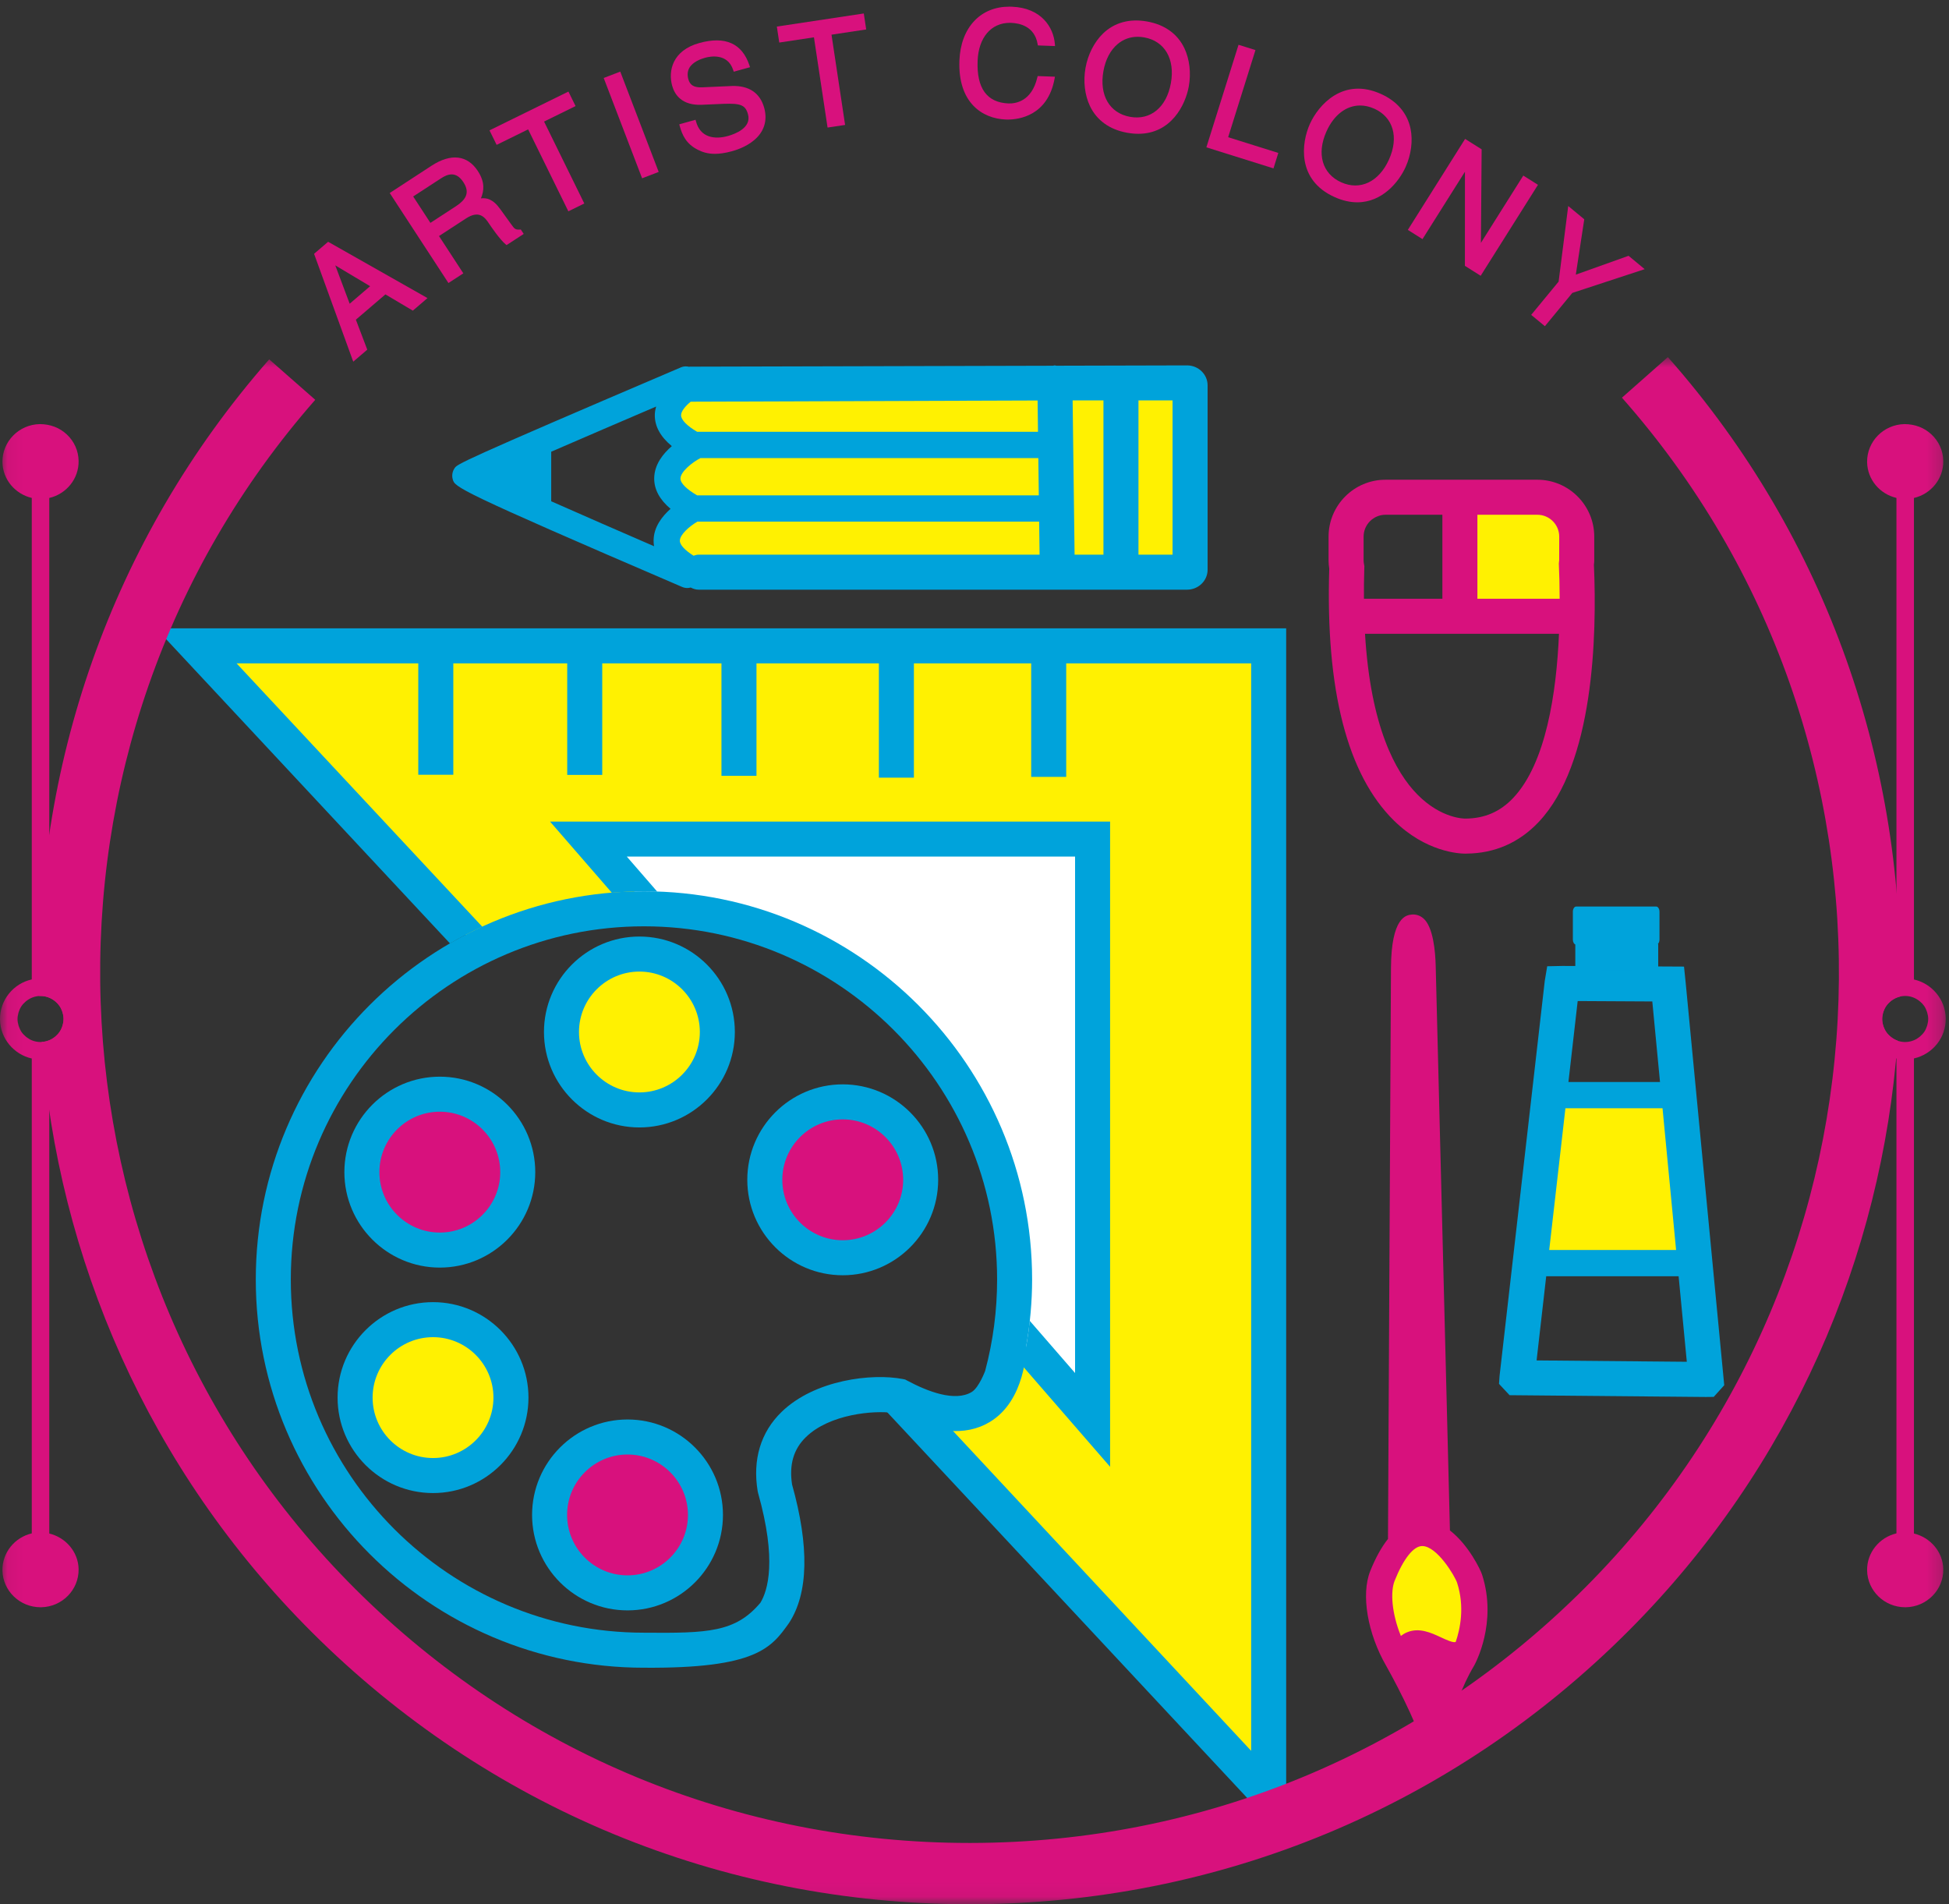 <?xml version="1.0" encoding="UTF-8"?>
<svg width="130px" height="127px" viewBox="0 0 130 127" version="1.1" xmlns="http://www.w3.org/2000/svg" xmlns:xlink="http://www.w3.org/1999/xlink">
    <rect x="0" y="0" width="130" height="127" fill="#333333" stroke="none"/>
    <!-- Generator: Sketch 42 (36781) - http://www.bohemiancoding.com/sketch -->
    <title>art-colony-4c</title>
    <desc>Created with Sketch.</desc>
    <defs>
        <polygon id="path-1" points="0.06 0.816 0.06 103.94 129.782 103.94 129.782 0.816"></polygon>
    </defs>
    <g id="LLP" stroke="none" stroke-width="1" fill="none" fill-rule="evenodd">
        <g id="art-colony-4c">
            <polyline id="Fill-1" fill="#FFF101" points="12.437 42.407 31.766 63.126 39.604 60.407 47.604 61.24 56.437 64.407 62.271 69.74 66.104 77.24 67.604 86.407 66.271 92.574 64.437 94.074 60.192 93.596 84.271 119.407 84.604 42.74 12.437 42.407"></polyline>
            <polyline id="Fill-2" fill="#FFFFFF" points="40.104 56.574 42.771 60.074 53.437 62.907 58.771 66.407 66.104 76.574 67.604 86.407 68.189 91.08 72.604 94.74 72.437 56.24 40.771 56.407 40.104 56.574"></polyline>
            <path d="M47.104,68.907 C47.104,71.392 45.089,73.407 42.604,73.407 C40.119,73.407 38.104,71.392 38.104,68.907 C38.104,66.422 40.119,64.407 42.604,64.407 C45.089,64.407 47.104,66.422 47.104,68.907" id="Fill-3" fill="#FFF101"></path>
            <path d="M60.604,78.74 C60.604,81.226 58.589,83.24 56.104,83.24 C53.619,83.24 51.604,81.226 51.604,78.74 C51.604,76.255 53.619,74.24 56.104,74.24 C58.589,74.24 60.604,76.255 60.604,78.74" id="Fill-4" fill="#D8117D"></path>
            <path d="M46.437,101.24 C46.437,103.818 44.348,105.907 41.771,105.907 C39.193,105.907 37.104,103.818 37.104,101.24 C37.104,98.663 39.193,96.574 41.771,96.574 C44.348,96.574 46.437,98.663 46.437,101.24" id="Fill-5" fill="#D8117D"></path>
            <path d="M33.271,92.907 C33.271,95.668 31.032,97.907 28.271,97.907 C25.509,97.907 23.271,95.668 23.271,92.907 C23.271,90.146 25.509,87.907 28.271,87.907 C31.032,87.907 33.271,90.146 33.271,92.907" id="Fill-6" fill="#FFF101"></path>
            <path d="M34.604,77.74 C34.604,80.502 32.365,82.74 29.604,82.74 C26.843,82.74 24.604,80.502 24.604,77.74 C24.604,74.979 26.843,72.74 29.604,72.74 C32.365,72.74 34.604,74.979 34.604,77.74" id="Fill-7" fill="#D8117D"></path>
            <polyline id="Fill-8" fill="#FFF101" points="45.437 25.407 44.271 27.24 45.437 29.24 44.771 31.574 45.437 33.907 44.437 35.574 45.104 37.907 79.604 38.24 79.104 25.407 45.437 25.407"></polyline>
            <polyline id="Fill-9" fill="#FFF101" points="103.604 73.074 102.104 84.24 113.104 84.074 111.604 72.907 103.604 73.074"></polyline>
            <polyline id="Fill-10" fill="#FFF101" points="97.771 33.407 97.604 40.407 105.104 41.24 104.604 34.24 97.771 33.407"></polyline>
            <polyline id="Fill-11" fill="#FFF101" points="94.771 102.24 92.104 105.574 93.937 111.074 96.937 111.24 97.937 108.407 98.104 105.907 96.937 103.24 94.771 102.24"></polyline>
            <path d="M75.937,36.993 L78.211,36.993 L78.211,26.705 L75.937,26.705 L75.937,36.993 Z M71.545,26.705 L73.601,26.705 L73.601,36.992 L71.676,36.992 L71.545,26.705 Z M46.604,36.992 C46.482,36.992 46.371,37.027 46.26,37.062 C45.687,36.701 45.343,36.338 45.347,36.06 C45.351,35.654 45.984,35.1 46.517,34.788 L69.312,34.788 L69.34,36.992 L46.604,36.992 Z M69.235,28.798 L46.5,28.798 C45.821,28.404 45.424,27.996 45.428,27.691 C45.431,27.418 45.72,27.079 46.07,26.79 L69.209,26.71 L69.235,28.798 Z M46.5,33.036 C45.804,32.637 45.383,32.223 45.387,31.913 C45.392,31.465 46.166,30.835 46.724,30.55 L69.258,30.55 L69.289,33.036 L46.5,33.036 Z M36.766,30.126 C38.923,29.191 41.446,28.106 43.763,27.114 C43.715,27.29 43.679,27.471 43.676,27.664 C43.665,28.428 44.05,29.127 44.811,29.753 C44.231,30.254 43.649,30.977 43.636,31.886 C43.625,32.634 43.996,33.32 44.726,33.936 C44.162,34.436 43.608,35.146 43.595,36.032 C43.593,36.167 43.604,36.299 43.626,36.43 C41.373,35.455 38.894,34.373 36.766,33.432 L36.766,30.126 Z M79.176,24.369 L70.46,24.391 C70.421,24.387 70.388,24.369 70.347,24.369 C70.309,24.369 70.277,24.388 70.24,24.392 L46.002,24.454 C45.989,24.454 45.978,24.462 45.964,24.462 C45.791,24.423 45.608,24.421 45.432,24.495 C30.612,30.82 30.517,30.951 30.33,31.213 C30.175,31.428 30.126,31.708 30.197,31.964 C30.343,32.491 30.388,32.651 45.5,39.146 C45.613,39.194 45.73,39.217 45.845,39.217 C45.922,39.217 45.998,39.204 46.072,39.184 C46.234,39.269 46.409,39.328 46.604,39.328 L79.176,39.328 C79.932,39.328 80.548,38.732 80.548,37.999 L80.548,25.698 C80.548,24.965 79.932,24.369 79.176,24.369 L79.176,24.369 Z" id="Fill-12" fill="#00A3DB"></path>
            <path d="M10.404,41.904 L30.015,62.922 C30.713,62.518 31.43,62.145 32.168,61.806 L15.778,44.24 L27.9,44.24 L27.9,51.671 L30.236,51.671 L30.236,44.24 L37.834,44.24 L37.834,51.682 L40.17,51.682 L40.17,44.24 L48.122,44.24 L48.122,51.744 L50.458,51.744 L50.458,44.24 L58.622,44.24 L58.622,51.863 L60.958,51.863 L60.958,44.24 L68.781,44.24 L68.781,51.812 L71.117,51.812 L71.117,44.24 L83.453,44.24 L83.453,116.769 L60.555,92.206 L58.442,93.399 L85.789,122.697 L85.789,41.904 L10.404,41.904" id="Fill-13" fill="#00A3DB"></path>
            <path d="M42.649,64.797 C40.427,64.797 38.619,66.604 38.619,68.827 C38.619,71.049 40.427,72.857 42.649,72.857 C44.871,72.857 46.68,71.049 46.68,68.827 C46.68,66.604 44.871,64.797 42.649,64.797 Z M42.649,75.193 C39.139,75.193 36.283,72.338 36.283,68.827 C36.283,65.316 39.139,62.461 42.649,62.461 C46.16,62.461 49.015,65.316 49.015,68.827 C49.015,72.338 46.16,75.193 42.649,75.193 L42.649,75.193 Z" id="Fill-14" fill="#00A3DB"></path>
            <path d="M56.211,74.655 C53.989,74.655 52.181,76.463 52.181,78.685 C52.181,80.908 53.989,82.716 56.211,82.716 C58.433,82.716 60.242,80.908 60.242,78.685 C60.242,76.463 58.433,74.655 56.211,74.655 Z M56.211,85.051 C52.701,85.051 49.845,82.196 49.845,78.685 C49.845,75.174 52.701,72.319 56.211,72.319 C59.722,72.319 62.577,75.174 62.577,78.685 C62.577,82.196 59.722,85.051 56.211,85.051 L56.211,85.051 Z" id="Fill-15" fill="#00A3DB"></path>
            <path d="M41.856,97.006 C39.634,97.006 37.826,98.813 37.826,101.036 C37.826,103.258 39.634,105.066 41.856,105.066 C44.078,105.066 45.887,103.258 45.887,101.036 C45.887,98.813 44.078,97.006 41.856,97.006 Z M41.856,107.402 C38.346,107.402 35.49,104.547 35.49,101.036 C35.49,97.525 38.346,94.67 41.856,94.67 C45.367,94.67 48.222,97.525 48.222,101.036 C48.222,104.547 45.367,107.402 41.856,107.402 L41.856,107.402 Z" id="Fill-16" fill="#00A3DB"></path>
            <path d="M28.883,89.18 C26.661,89.18 24.853,90.988 24.853,93.211 C24.853,95.433 26.661,97.241 28.883,97.241 C31.105,97.241 32.913,95.433 32.913,93.211 C32.913,90.988 31.105,89.18 28.883,89.18 Z M28.883,99.577 C25.373,99.577 22.517,96.721 22.517,93.211 C22.517,89.7 25.373,86.844 28.883,86.844 C32.393,86.844 35.249,89.7 35.249,93.211 C35.249,96.721 32.393,99.577 28.883,99.577 L28.883,99.577 Z" id="Fill-17" fill="#00A3DB"></path>
            <path d="M29.336,74.143 C27.114,74.143 25.306,75.951 25.306,78.174 C25.306,80.396 27.114,82.204 29.336,82.204 C31.558,82.204 33.367,80.396 33.367,78.174 C33.367,75.951 31.558,74.143 29.336,74.143 Z M29.336,84.54 C25.826,84.54 22.97,81.684 22.97,78.174 C22.97,74.663 25.826,71.807 29.336,71.807 C32.847,71.807 35.702,74.663 35.702,78.174 C35.702,81.684 32.847,84.54 29.336,84.54 L29.336,84.54 Z" id="Fill-18" fill="#00A3DB"></path>
            <path d="M64.815,92.836 C63.697,93.512 61.868,92.801 60.529,92.086 L60.373,92.003 L60.2,91.969 C58.187,91.58 54.35,92.007 52.126,94.172 C50.739,95.52 50.19,97.345 50.537,99.45 L50.566,99.577 C51.834,104.073 51.207,106.09 50.721,106.891 C49.062,108.865 47.229,108.928 42.952,108.89 C29.964,108.89 19.397,98.323 19.397,85.335 C19.397,72.346 29.964,61.779 42.952,61.779 C55.941,61.779 66.508,72.346 66.508,85.335 C66.508,87.401 66.24,89.452 65.711,91.429 C65.711,91.429 65.298,92.544 64.815,92.836 Z M68.843,85.335 C68.843,71.058 57.229,59.443 42.952,59.443 C28.676,59.443 17.061,71.058 17.061,85.335 C17.061,99.611 28.676,111.226 42.952,111.226 C50.479,111.282 51.458,109.886 52.634,108.235 C53.923,106.252 53.99,103.147 52.832,99.008 C52.628,97.683 52.93,96.648 53.755,95.845 C55.33,94.312 58.274,94.046 59.599,94.236 C62.246,95.611 64.406,95.813 66.024,94.835 C68.404,93.395 68.461,90.007 68.462,89.706 C68.707,88.266 68.843,86.805 68.843,85.335 L68.843,85.335 Z" id="Fill-19" fill="#00A3DB"></path>
            <path d="M102.492,90.731 L103.134,85.117 L111.965,85.117 L112.512,90.821 L102.492,90.731 Z M104.415,73.913 L110.892,73.913 L111.797,83.365 L103.334,83.365 L104.415,73.913 Z M105.233,66.763 L110.21,66.79 L110.724,72.161 L104.616,72.161 L105.233,66.763 Z M107.41,63.011 L108.268,63.011 L108.268,64.444 L107.41,64.439 L107.41,63.011 Z M112.437,65.551 L112.325,64.465 L110.604,64.456 L110.604,62.957 L110.579,62.957 C110.644,62.896 110.689,62.79 110.689,62.662 L110.689,60.809 C110.689,60.616 110.591,60.46 110.469,60.46 L105.131,60.46 C105.009,60.46 104.911,60.616 104.911,60.809 L104.911,62.662 C104.911,62.823 104.981,62.952 105.074,62.993 L105.074,64.426 L104.213,64.422 L103.2,64.443 L103.037,65.419 L100.022,91.769 L99.985,92.295 L100.689,93.05 L113.777,93.169 L114.306,93.163 L115.008,92.384 L112.437,65.551 L112.437,65.551 Z" id="Fill-20" fill="#00A3DB"></path>
            <path d="M97.188,105.554 C97.714,107.18 97.385,108.668 97.098,109.504 C96.944,109.588 96.443,109.354 96.108,109.198 C95.462,108.897 94.656,108.521 93.839,108.868 C93.695,108.929 93.563,109.009 93.439,109.106 C92.824,107.582 92.733,106.154 93.023,105.429 C93.613,103.955 94.283,103.111 94.864,103.111 L94.878,103.111 C95.862,103.134 97.029,105.096 97.188,105.554 Z M98.854,105.015 C98.748,104.685 97.958,103.038 96.712,102.071 L95.762,64.402 C95.738,63.469 95.599,61.819 94.942,61.251 C94.713,61.052 94.425,60.963 94.14,60.997 C93.808,61.036 92.798,61.156 92.779,64.558 L92.58,102.636 C92.148,103.18 91.752,103.891 91.396,104.779 C90.771,106.343 91.214,108.952 92.467,111.113 C93.385,112.743 94.879,115.737 94.99,116.855 C94.991,116.864 94.992,116.871 94.992,116.874 L96.735,116.698 C96.735,116.695 96.734,116.692 96.734,116.689 C96.726,116.596 96.535,114.092 98.328,111.082 C98.392,110.966 99.895,108.23 98.854,105.015 L98.854,105.015 Z" id="Fill-21" fill="#D8117D"></path>
            <path d="M100.929,53.221 C100.063,54.134 99.036,54.584 97.756,54.595 C97.683,54.596 96.148,54.613 94.547,52.994 C93.075,51.505 91.417,48.456 91.048,42.269 L103.986,42.269 C103.819,46.17 103.129,50.9 100.929,53.221 Z M90.953,35.791 C90.953,34.986 91.607,34.331 92.412,34.331 L96.208,34.331 L96.208,39.933 L90.976,39.933 C90.972,39.276 90.976,38.6 91,37.883 L91.005,37.757 L90.981,37.632 C90.966,37.548 90.953,37.462 90.953,37.373 L90.953,35.791 Z M104.002,35.791 L103.999,37.363 L103.975,37.588 L103.978,37.664 C104.006,38.282 104.028,39.061 104.031,39.933 L98.544,39.933 L98.544,34.331 L102.542,34.331 C103.346,34.331 104.002,34.986 104.002,35.791 Z M106.316,37.657 C106.329,37.564 106.338,37.47 106.338,37.373 L106.338,35.791 C106.338,33.697 104.635,31.995 102.542,31.995 L92.412,31.995 C90.319,31.995 88.617,33.697 88.617,35.791 L88.617,37.373 C88.617,37.561 88.634,37.744 88.662,37.924 C88.412,46.013 89.865,51.668 92.98,54.73 C95.109,56.822 97.318,56.932 97.738,56.932 C97.779,56.932 97.803,56.931 97.807,56.93 C99.697,56.914 101.318,56.207 102.625,54.828 C106.307,50.942 106.523,42.446 106.316,37.657 L106.316,37.657 Z" id="Fill-22" fill="#D8117D"></path>
            <path d="M24.687,19.088 L23.324,20.256 L22.364,17.699 L24.687,19.088 Z M20.949,16.928 L23.562,24.121 L24.497,23.32 L23.737,21.321 L25.708,19.634 L27.536,20.718 L28.514,19.88 L21.887,16.125 L20.949,16.928 L20.949,16.928 Z" id="Fill-23" fill="#D8117D"></path>
            <path d="M31.061,13.097 C30.962,13.318 30.752,13.532 30.42,13.749 L28.709,14.864 L27.56,13.104 L29.409,11.899 C29.845,11.614 30.41,11.385 30.909,12.152 C31.139,12.504 31.188,12.813 31.061,13.097 Z M34.666,15.312 C34.398,15.326 34.317,15.277 34.106,14.97 L33.373,13.955 C32.874,13.252 32.442,13.191 32.078,13.229 C32.287,12.728 32.359,12.153 31.873,11.407 C31.173,10.335 30.074,10.212 28.779,11.056 L25.995,12.873 L29.912,18.876 L30.904,18.23 L29.282,15.743 L31.075,14.574 C31.93,14.016 32.315,14.448 32.608,14.896 C32.741,15.1 33.355,15.991 33.719,16.288 L33.79,16.346 L34.931,15.602 L34.739,15.307 L34.666,15.312 L34.666,15.312 Z" id="Fill-24" fill="#D8117D"></path>
            <polyline id="Fill-25" fill="#D8117D" points="38.391 7.075 37.915 6.107 32.65 8.694 33.126 9.661 35.227 8.629 37.91 14.093 38.973 13.571 36.29 8.107 38.391 7.075"></polyline>
            <polyline id="Fill-26" fill="#D8117D" points="40.267 5.2 42.829 11.891 43.935 11.466 41.372 4.776 40.267 5.2"></polyline>
            <path d="M48.838,5.735 L46.814,5.825 C46.292,5.84 46.025,5.685 45.915,5.291 C45.835,5.002 45.857,4.746 45.979,4.529 C46.207,4.129 46.733,3.934 47.028,3.853 C47.373,3.756 48.532,3.532 48.904,4.669 L48.941,4.782 L50.028,4.482 L49.987,4.357 C49.497,2.891 48.373,2.391 46.645,2.869 C44.863,3.362 44.556,4.714 44.834,5.721 C45.004,6.329 45.492,7.046 46.817,6.988 L48.269,6.925 C49.415,6.882 49.723,7.011 49.891,7.619 C50.142,8.524 49.033,8.938 48.544,9.073 C48.079,9.203 47.633,9.208 47.287,9.091 C46.856,8.946 46.567,8.615 46.427,8.109 L46.393,7.988 L45.307,8.291 L45.34,8.411 C45.504,9 45.764,9.599 46.551,9.991 C46.833,10.133 47.181,10.26 47.683,10.26 C47.998,10.26 48.374,10.21 48.833,10.083 C49.235,9.972 49.987,9.703 50.509,9.152 C51.018,8.615 51.179,7.936 50.972,7.19 C50.696,6.194 49.95,5.704 48.838,5.735" id="Fill-27" fill="#D8117D"></path>
            <polyline id="Fill-28" fill="#D8117D" points="57.616 0.898 51.816 1.772 51.977 2.838 54.291 2.489 55.199 8.507 56.369 8.332 55.462 2.313 57.776 1.964 57.616 0.898"></polyline>
            <path d="M67.354,1.523 C67.385,1.523 67.415,1.523 67.445,1.525 C68.015,1.546 69.003,1.757 69.208,2.929 L69.225,3.029 L70.371,3.072 L70.36,2.932 C70.273,1.832 69.469,0.521 67.486,0.447 C67.431,0.445 67.378,0.444 67.325,0.444 C66.383,0.444 65.576,0.772 64.985,1.398 C64.378,2.04 64.035,2.956 63.994,4.044 C63.887,6.848 65.52,7.911 67.084,7.971 C67.121,7.973 67.162,7.974 67.209,7.974 C67.963,7.974 69.879,7.723 70.339,5.259 L70.365,5.116 L69.213,5.073 L69.188,5.173 C68.807,6.778 67.724,6.914 67.269,6.899 C65.831,6.843 65.137,5.889 65.208,4.062 C65.266,2.509 66.105,1.523 67.354,1.523" id="Fill-29" fill="#D8117D"></path>
            <path d="M78.098,5.549 C77.809,7.157 76.739,8.04 75.374,7.792 C74.007,7.546 73.31,6.347 73.6,4.738 C73.739,3.965 74.066,3.343 74.547,2.939 C74.926,2.618 75.383,2.454 75.885,2.454 C76.028,2.454 76.176,2.468 76.326,2.495 C77.692,2.742 78.388,3.941 78.098,5.549 Z M76.517,1.434 C75.347,1.224 74.331,1.501 73.57,2.238 C72.99,2.8 72.565,3.633 72.405,4.525 C72.245,5.415 72.352,6.343 72.7,7.072 C73.156,8.027 74.014,8.644 75.181,8.854 C75.445,8.901 75.694,8.923 75.928,8.923 C78.114,8.923 79.07,7.007 79.294,5.762 C79.454,4.872 79.346,3.944 78.999,3.215 C78.543,2.259 77.684,1.643 76.517,1.434 L76.517,1.434 Z" id="Fill-30" fill="#D8117D"></path>
            <polyline id="Fill-31" fill="#D8117D" points="83.703 3.46 83.74 3.34 82.611 2.987 80.504 9.706 80.467 9.826 84.943 11.23 85.264 10.2 81.919 9.152 83.703 3.46"></polyline>
            <path d="M92.645,10.643 C91.974,12.133 90.718,12.727 89.456,12.157 C88.191,11.586 87.807,10.254 88.478,8.763 C88.98,7.649 89.807,7.036 90.722,7.036 C91.03,7.036 91.348,7.106 91.668,7.249 C92.933,7.821 93.317,9.153 92.645,10.643 Z M94.087,8.598 C93.877,7.56 93.193,6.754 92.112,6.266 C89.594,5.131 87.948,6.988 87.371,8.265 C86.796,9.541 86.494,12.005 89.011,13.14 C89.561,13.388 90.068,13.493 90.532,13.493 C92.197,13.493 93.303,12.14 93.754,11.142 C94.126,10.317 94.247,9.39 94.087,8.598 L94.087,8.598 Z" id="Fill-32" fill="#D8117D"></path>
            <polyline id="Fill-33" fill="#D8117D" points="102.585 12.327 101.605 11.71 98.778 16.198 98.826 10.029 98.827 9.959 97.724 9.265 93.904 15.332 94.881 15.948 97.713 11.453 97.71 17.73 98.762 18.393 102.517 12.432 102.585 12.327"></polyline>
            <polyline id="Fill-34" fill="#D8117D" points="108.627 17.06 105.108 18.317 105.661 14.695 105.671 14.624 104.602 13.74 103.961 18.782 102.132 21 103.046 21.755 104.875 19.536 109.702 17.951 108.627 17.06"></polyline>
            <polygon id="Fill-35" fill="#00A3DB" points="106.726 64.704 108.868 64.704 108.868 62.076 106.726 62.076"></polygon>
            <g id="Group-41" transform="translate(0, 23)">
                <mask id="mask-2" fill="white">
                    <use xlink:href="#path-1"></use>
                </mask>
                <g id="Clip-37"></g>
                <path d="M36.688,31.793 L40.808,36.539 C41.516,36.481 42.23,36.443 42.952,36.443 C43.249,36.443 43.543,36.456 43.838,36.466 L41.809,34.129 L71.708,34.129 L71.708,68.571 L68.685,65.089 C68.578,66.097 68.412,67.095 68.189,68.08 L74.044,74.825 L74.044,31.793 L36.688,31.793" id="Fill-36" fill="#00A3DB" mask="url(#mask-2)"></path>
                <path d="M2.729,46.495 C2.721,46.495 2.712,46.496 2.703,46.496 C2.497,46.496 2.3,46.454 2.119,46.38 C1.995,46.329 1.883,46.258 1.778,46.178 C1.754,46.16 1.732,46.141 1.709,46.122 C1.61,46.037 1.517,45.944 1.442,45.836 L1.442,45.835 C1.367,45.728 1.312,45.608 1.266,45.483 C1.255,45.452 1.245,45.422 1.236,45.39 C1.198,45.261 1.17,45.127 1.168,44.986 C1.166,44.84 1.19,44.701 1.226,44.567 C1.234,44.537 1.242,44.508 1.252,44.479 C1.295,44.348 1.351,44.222 1.427,44.109 C1.428,44.108 1.428,44.108 1.429,44.107 C1.507,43.991 1.603,43.89 1.709,43.799 C1.723,43.787 1.736,43.775 1.751,43.764 C2.006,43.56 2.325,43.431 2.677,43.425 C2.686,43.425 2.695,43.424 2.704,43.424 C3.052,43.424 3.371,43.546 3.629,43.743 C3.653,43.76 3.675,43.779 3.698,43.798 C3.797,43.883 3.89,43.977 3.965,44.085 C4.04,44.192 4.095,44.312 4.141,44.437 C4.152,44.468 4.162,44.498 4.171,44.53 C4.209,44.659 4.236,44.793 4.239,44.934 C4.241,45.08 4.217,45.218 4.181,45.353 C4.173,45.383 4.165,45.412 4.155,45.441 C4.112,45.573 4.056,45.698 3.98,45.811 C3.979,45.812 3.978,45.813 3.977,45.814 C3.9,45.93 3.804,46.03 3.698,46.121 C3.684,46.133 3.671,46.145 3.656,46.157 C3.544,46.246 3.422,46.322 3.287,46.377 C3.115,46.448 2.928,46.492 2.729,46.495 Z M3.287,79.275 L3.287,47.591 C4.531,47.307 5.429,46.209 5.407,44.914 C5.385,43.649 4.477,42.592 3.287,42.325 L3.287,10.211 C4.423,9.946 5.263,8.934 5.243,7.74 L5.243,7.739 C5.232,7.066 4.952,6.438 4.456,5.974 C3.97,5.518 3.345,5.289 2.661,5.285 C1.261,5.308 0.141,6.448 0.163,7.826 C0.184,8.99 1.017,9.951 2.119,10.208 L2.119,42.321 C0.891,42.592 -0.022,43.7 0,45.006 C0.022,46.271 0.93,47.328 2.119,47.595 L2.119,79.266 C0.984,79.532 0.144,80.544 0.163,81.738 C0.187,83.1 1.322,84.193 2.703,84.193 L2.747,84.193 C4.146,84.168 5.266,83.028 5.243,81.652 L5.243,81.651 C5.223,80.491 4.374,79.538 3.287,79.275 L3.287,79.275 Z" id="Fill-38" fill="#D8117D" mask="url(#mask-2)"></path>
                <path d="M127.104,46.495 C127.096,46.495 127.087,46.496 127.078,46.496 C126.872,46.496 126.675,46.454 126.494,46.38 C126.37,46.329 126.258,46.258 126.153,46.178 C126.129,46.16 126.107,46.141 126.084,46.122 C125.985,46.037 125.892,45.944 125.817,45.836 L125.817,45.835 C125.742,45.728 125.687,45.608 125.641,45.483 C125.63,45.452 125.62,45.422 125.611,45.39 C125.573,45.261 125.546,45.127 125.543,44.986 C125.541,44.84 125.565,44.701 125.601,44.567 C125.609,44.537 125.617,44.508 125.627,44.479 C125.67,44.348 125.726,44.222 125.802,44.109 C125.803,44.108 125.803,44.108 125.804,44.107 C125.882,43.991 125.978,43.89 126.084,43.799 C126.098,43.787 126.111,43.775 126.126,43.764 C126.381,43.56 126.7,43.431 127.052,43.425 C127.061,43.425 127.07,43.424 127.079,43.424 C127.427,43.424 127.746,43.546 128.004,43.743 C128.028,43.76 128.05,43.779 128.073,43.798 C128.172,43.883 128.265,43.977 128.34,44.085 C128.415,44.192 128.47,44.312 128.516,44.437 C128.527,44.468 128.537,44.498 128.546,44.53 C128.584,44.659 128.611,44.793 128.614,44.934 C128.616,45.08 128.592,45.218 128.556,45.353 C128.548,45.383 128.54,45.412 128.53,45.441 C128.487,45.573 128.431,45.698 128.355,45.811 C128.354,45.812 128.353,45.813 128.352,45.814 C128.275,45.93 128.179,46.03 128.073,46.121 C128.059,46.133 128.046,46.145 128.031,46.157 C127.919,46.246 127.797,46.322 127.662,46.377 C127.49,46.448 127.303,46.492 127.104,46.495 Z M127.662,79.275 L127.662,47.591 C128.906,47.307 129.803,46.209 129.782,44.914 C129.76,43.649 128.852,42.592 127.662,42.325 L127.662,10.211 C128.798,9.946 129.638,8.934 129.618,7.74 L129.618,7.739 C129.607,7.066 129.327,6.438 128.831,5.974 C128.345,5.518 127.72,5.289 127.036,5.285 C125.636,5.308 124.516,6.448 124.538,7.826 C124.559,8.99 125.392,9.951 126.494,10.208 L126.494,42.321 C125.266,42.592 124.353,43.7 124.375,45.006 C124.397,46.271 125.305,47.328 126.494,47.595 L126.494,79.266 C125.359,79.532 124.519,80.544 124.538,81.738 C124.562,83.1 125.697,84.193 127.078,84.193 L127.122,84.193 C128.521,84.168 129.641,83.028 129.618,81.652 L129.618,81.651 C129.598,80.491 128.749,79.538 127.662,79.275 L127.662,79.275 Z" id="Fill-39" fill="#D8117D" mask="url(#mask-2)"></path>
                <path d="M125.543,44.986 C125.531,44.255 126.033,43.636 126.716,43.47 C127.106,28.291 121.988,12.971 111.248,0.816 L108.185,3.523 C128.386,26.384 127.316,61.234 105.751,82.861 C94.808,93.835 80.248,99.89 64.752,99.913 L64.666,99.913 C49.202,99.912 34.656,93.9 23.703,82.978 C2.085,61.422 0.909,26.582 21.028,3.664 L17.956,0.967 C7.313,13.091 2.247,28.331 2.626,43.431 C2.643,43.43 2.66,43.425 2.677,43.425 C2.686,43.425 2.695,43.424 2.704,43.424 C3.54,43.424 4.225,44.095 4.239,44.934 C4.253,45.767 3.601,46.452 2.775,46.49 C3.842,60.895 9.884,74.971 20.817,85.873 C32.542,97.565 48.111,104.001 64.666,104 L64.758,104 C81.346,103.976 96.932,97.494 108.645,85.748 C119.526,74.836 125.527,60.779 126.573,46.404 C125.983,46.197 125.554,45.647 125.543,44.986" id="Fill-40" fill="#D8117D" mask="url(#mask-2)"></path>
            </g>
            <path d="M84.271,119.407 L84.604,42.74" id="Fill-42" fill="#00A3DB"></path>
        </g>
    </g>
</svg>